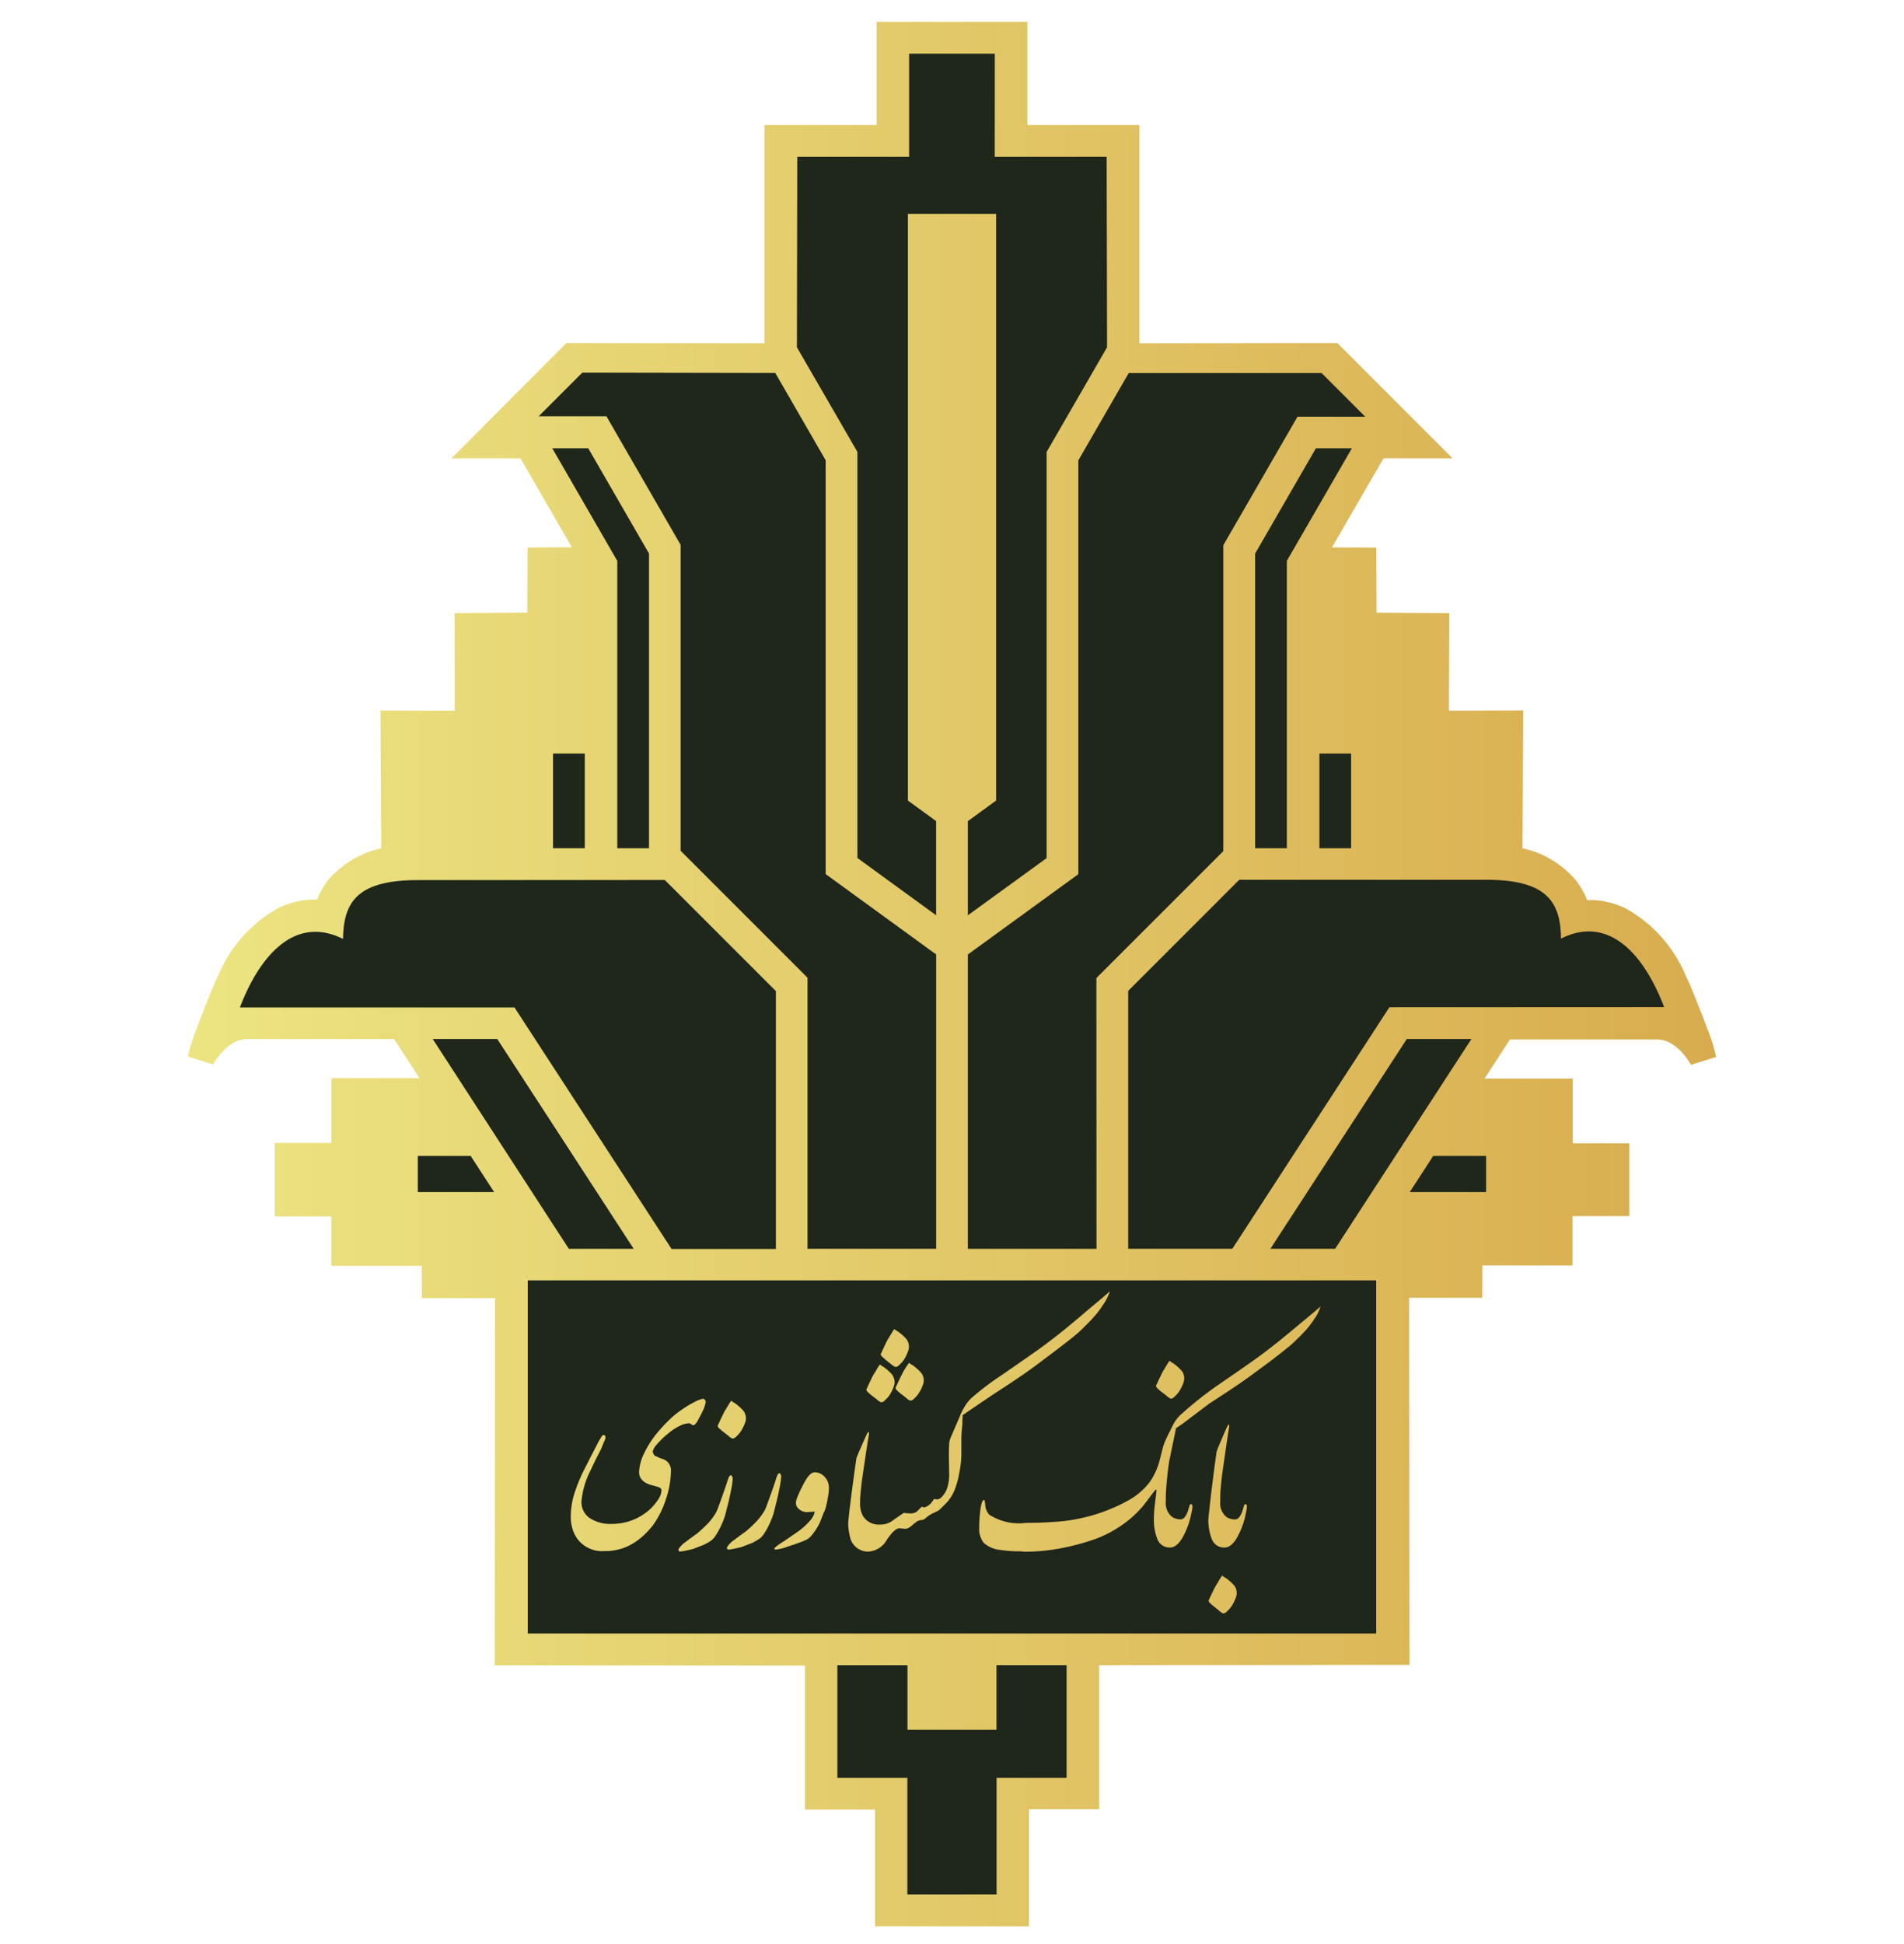 <svg width="48" height="49" viewBox="0 0 48 49" fill="none" xmlns="http://www.w3.org/2000/svg">
    <path fill-rule="evenodd" clip-rule="evenodd" d="M25.94 48.553h-3.88V45.61h-1.767V41.98l-7.822-.008.009-9.253h-1.843l-.006-.814H8.355V30.66H6.927v-1.854h1.428v-1.63h2.222l-.64-.986h-3.71c-.516 0-.853.64-.853.64l-.636-.2c.058-.263.14-.52.246-.768.1-.283.327-.838.327-.838l.03-.075c.05-.122.1-.243.16-.361.3-.72.834-1.319 1.514-1.7a2.166 2.166 0 0 1 .814-.213h.165l.015-.037.023-.054c.066-.149.15-.288.252-.415.065-.079.138-.151.216-.217.314-.283.697-.48 1.11-.57l-.018-3.474 1.873.006-.005-2.462 1.833-.011.007-1.641 1.117-.005-1.296-2.243h-1.74l2.9-2.907 4.99.006v-5.5H22.1v-2.6h3.8v2.6h2.824v5.5l4.99-.005 2.905 2.906h-1.74l-1.3 2.245 1.117.005.007 1.64 1.833.012-.008 2.458 1.874-.006-.02 3.475a2.435 2.435 0 0 1 1.338.798c.1.127.186.266.252.415l.023.054.014.037h.165a2.223 2.223 0 0 1 .814.213c.68.381 1.213.98 1.513 1.7.057.119.11.24.16.36l.03.076s.228.556.328.838c.105.248.187.505.246.768l-.636.2s-.337-.64-.853-.64h-3.71l-.64.986h2.222v1.63h1.429v1.836h-1.435v1.244h-2.27l-.005.814h-1.842l.009 9.253-7.822.008v3.63H25.94v2.95z" fill="url(#a)"/>
    <path fill-rule="evenodd" clip-rule="evenodd" d="M25.125 47.752h-2.25V44.81H21.11v-2.839h1.768V43.6h2.243V41.97h1.768v2.84h-1.765v2.941zm9.57-6.58h-21.39v-8.9h21.389v8.9zm-3.523-1.07c.01.05.005.101-.011.149-.02.062-.047.121-.08.178a.66.66 0 0 1-.145.182.159.159 0 0 1-.093.056.258.258 0 0 1-.1-.063 9.968 9.968 0 0 0-.132-.106 1.05 1.05 0 0 1-.1-.087.111.111 0 0 1-.043-.069l.064-.136a8.44 8.44 0 0 1 .107-.22c.043-.067.086-.138.129-.213l.043-.063a.288.288 0 0 0 .043.035l.057.034c.072.052.14.112.2.178a.31.31 0 0 1 .064.145h-.003zm-5.356-.991c.323 0 .644-.03.96-.093.281-.055.557-.13.827-.224.244-.088.474-.209.686-.358.2-.138.38-.303.536-.489a75.4 75.4 0 0 0 .293-.385c.019-.023.024-.018.029-.014a.038.038 0 0 1 .007.027l-.007.076-.032.265a2.977 2.977 0 0 0-.025.359c-.006.178.024.356.089.523a.326.326 0 0 0 .325.206c.1 0 .198-.075.293-.223.113-.196.193-.408.236-.63l.018-.089a.484.484 0 0 0 .01-.082c0-.046-.011-.07-.035-.07-.024 0-.035.022-.046.063l-.032.11c-.052.142-.112.212-.18.212a.39.39 0 0 1-.221-.062.446.446 0 0 1-.157-.391v-.108c0-.082.007-.205.022-.367.016-.181.037-.361.064-.54l.15-.722.02-.106.168-.114.668-.505c.191-.124.382-.248.572-.375.165-.109.327-.222.486-.338.257-.188.45-.33.579-.43.171-.133.293-.229.365-.288.072-.058.142-.122.21-.192.087-.082.17-.167.248-.255.07-.082.135-.168.193-.259a.975.975 0 0 0 .136-.258.106.106 0 0 0 .014-.054c0 .008-.179.159-.536.454-.186.157-.374.312-.565.465-.205.163-.414.32-.63.474-.303.212-.608.422-.914.632a9.34 9.34 0 0 0-.847.677.87.87 0 0 0-.19.227 1.647 1.647 0 0 0-.087.17l-.032.063c-.06.114-.113.23-.157.351l-.1.392c-.05.182-.13.354-.236.51a1.717 1.717 0 0 1-.55.474 4.395 4.395 0 0 1-1.916.542 7.923 7.923 0 0 1-.65.021 1.387 1.387 0 0 1-.936-.206.393.393 0 0 1-.1-.236c-.007-.09-.018-.135-.032-.135-.038 0-.068.079-.09.235-.02.15-.03.302-.031.454a.581.581 0 0 0 .11.389.719.719 0 0 0 .419.181c.165.026.332.038.5.035l.1.01zm-7.344-1.858a1.733 1.733 0 0 1-.036.275c-.024.128-.048.24-.072.337l-.086.337a2.115 2.115 0 0 1-.232.495.51.51 0 0 1-.111.127 1.25 1.25 0 0 1-.193.113l-.257.1c-.055.017-.111.03-.168.04a1.137 1.137 0 0 1-.168.029c-.024 0-.038-.009-.043-.025a.072.072 0 0 1 .014-.058.73.73 0 0 1 .18-.17c.098-.074.195-.145.29-.214.11-.096.19-.172.243-.227.082-.085.154-.18.214-.282a.893.893 0 0 0 .06-.14c.027-.071.069-.187.126-.348l.086-.248c.01-.036.024-.08.043-.133.019-.053.043-.08.072-.08a.15.15 0 0 1 .036.07l.002.002zm5.229.779v.006c.1-.098.16-.158.178-.18a1.05 1.05 0 0 0 .179-.284c.058-.145.1-.295.125-.448.03-.142.047-.287.053-.431v-.379c0-.132.008-.265.025-.4 0-.124.007-.2.007-.233v-.017a.946.946 0 0 0 .056-.034l.21-.145.512-.346c.2-.128.397-.258.592-.39.17-.113.337-.231.5-.353.267-.2.467-.351.6-.453.179-.138.305-.237.38-.3.075-.062.149-.13.222-.206.09-.087.178-.178.26-.272.076-.087.145-.18.208-.279a1.14 1.14 0 0 0 .15-.28.13.13 0 0 0 .017-.061c0 .009-.187.17-.561.48a35.03 35.03 0 0 1-.59.495c-.213.172-.432.338-.655.5-.315.221-.632.442-.95.66a7.167 7.167 0 0 0-.7.53.954.954 0 0 0-.174.2c-.048.074-.09.152-.127.233l-.012.027v.007l-.242.56a.502.502 0 0 0-.036.178 4.57 4.57 0 0 0-.007.27l.007.449a1.04 1.04 0 0 1-.071.427.664.664 0 0 1-.082.13.323.323 0 0 1-.082.078l-.043.02a.21.21 0 0 1-.1-.013 1.732 1.732 0 0 1-.072.1.31.31 0 0 1-.15.106.072.072 0 0 1-.086-.013 2.05 2.05 0 0 0-.093.095.255.255 0 0 1-.172.08c-.065 0-.13-.005-.193-.014-.105.07-.208.142-.308.214a.506.506 0 0 1-.286.08.466.466 0 0 1-.43-.208.643.643 0 0 1-.077-.34c0-.054 0-.14.014-.261.012-.144.029-.286.05-.428l.122-.816.029-.174a.316.316 0 0 0 .007-.107l-.03.013c-.042.084-.099.209-.17.373a4.77 4.77 0 0 0-.114.274c-.033.22-.076.534-.13.947-.052.412-.078.645-.078.7a1.594 1.594 0 0 0 .049.355c.05.207.237.354.45.354a.57.57 0 0 0 .473-.294c.133-.197.24-.294.322-.294l.1.01a.313.313 0 0 0 .082 0 .43.43 0 0 0 .139-.087c.04-.037.084-.07.129-.1a.241.241 0 0 1 .1-.03.193.193 0 0 0 .086-.028.794.794 0 0 1 .179-.13c.026-.011.08-.038.16-.078l.044-.033.005-.012zm-5.915-2.694a.05.05 0 0 0-.007-.046.146.146 0 0 0-.05-.038.813.813 0 0 0-.25.1c-.092.046-.18.1-.265.159-.09.062-.165.117-.222.165-.13.114-.252.238-.365.369-.152.17-.28.36-.38.567-.078.147-.124.309-.135.476a.3.3 0 0 0 .057.193c.044.052.1.093.164.117a.544.544 0 0 0 .1.035c.029.007.076.02.143.04.067.019.1.048.1.087a.434.434 0 0 1-.075.22 1.372 1.372 0 0 1-.218.262 1.419 1.419 0 0 1-.95.366.946.946 0 0 1-.575-.153.487.487 0 0 1-.2-.41c.024-.257.094-.508.207-.74l.086-.18c.057-.121.1-.208.129-.26.052-.1.087-.17.1-.21.013-.041.039-.095.068-.16a.147.147 0 0 0 .014-.07c0-.04-.017-.058-.05-.058-.014 0-.032.017-.054.052l-.061.1-.164.318-.207.407c-.087.17-.16.345-.222.526a1.987 1.987 0 0 0-.115.674c.001.097.015.194.043.287a.83.83 0 0 0 .15.288.783.783 0 0 0 .665.273c.243.005.483-.058.693-.181.106-.062.204-.136.293-.22.085-.08.164-.167.236-.26.141-.2.25-.422.322-.657.075-.216.116-.442.122-.67a.311.311 0 0 0-.114-.285.283.283 0 0 0-.075-.04l-.09-.032-.128-.059a.175.175 0 0 1-.05-.11.388.388 0 0 1 .1-.169c.086-.103.183-.196.289-.279.088-.078.187-.143.293-.194a.601.601 0 0 1 .229-.065c.016.001.032.007.046.017l.054.035c.029 0 .062-.025.1-.078.01-.013.037-.064.082-.151.037-.068.07-.137.1-.207.019-.05.033-.1.043-.152h-.006zm2.985 2.777-.1.255a1.488 1.488 0 0 1-.154.258.688.688 0 0 1-.146.157c-.068.039-.14.07-.214.094l-.15.055c-.077.024-.153.049-.23.076a.99.99 0 0 1-.228.047l-.03-.014c0-.032.087-.1.258-.206l.279-.192a1.778 1.778 0 0 0 .344-.293.576.576 0 0 0 .132-.212c0-.014.003-.028.007-.041l-.186.014a.3.3 0 0 1-.214-.08.193.193 0 0 1-.072-.175.594.594 0 0 1 .036-.13 3.54 3.54 0 0 1 .129-.276c.037-.076.08-.15.129-.22.062-.082.122-.123.179-.123a.33.33 0 0 1 .25.116.4.4 0 0 1 .107.282c0 .056-.005.111-.014.166l-.025.143a2.193 2.193 0 0 1-.032.148.84.84 0 0 1-.05.148l-.005.003zm-1.077-.916a1.744 1.744 0 0 1-.036.275c-.024.128-.048.24-.072.337l-.086.342a2.115 2.115 0 0 1-.232.495.526.526 0 0 1-.111.127c-.061.043-.126.08-.193.113l-.257.1c-.055.017-.111.03-.168.04a1.137 1.137 0 0 1-.168.029c-.024 0-.038-.009-.043-.025a.072.072 0 0 1 .014-.057.723.723 0 0 1 .182-.172c.098-.074.195-.145.29-.213.11-.097.19-.172.243-.228a1.54 1.54 0 0 0 .214-.282.903.903 0 0 0 .06-.14l.126-.347.086-.249c.01-.037.024-.08.043-.133.019-.053.043-.08.072-.08.017.02.03.042.036.068zm11.07.544c0-.056 0-.145.014-.269.012-.147.029-.293.05-.44l.122-.838.029-.18a.323.323 0 0 0 .007-.11l-.03.014c-.042.088-.1.216-.171.386a3.9 3.9 0 0 0-.114.282 45.047 45.047 0 0 0-.208 1.688c-.006.179.024.357.089.523a.326.326 0 0 0 .325.206c.1 0 .198-.074.293-.223.113-.195.193-.407.236-.628l.018-.09a.484.484 0 0 0 .01-.083c0-.046-.011-.069-.035-.069-.024 0-.034.022-.046.063l-.032.11c-.053.142-.112.212-.18.212a.39.39 0 0 1-.221-.061.446.446 0 0 1-.157-.392V37.742zM18.8 35.696c.01.049.005.1-.011.148-.021.061-.047.121-.08.178a.66.66 0 0 1-.145.183.158.158 0 0 1-.093.055.255.255 0 0 1-.1-.063 3.08 3.08 0 0 0-.136-.107 1.035 1.035 0 0 1-.1-.086.111.111 0 0 1-.043-.069c.029-.059.05-.105.064-.137.048-.1.083-.174.107-.22.043-.069.086-.14.129-.213l.043-.062a.295.295 0 0 0 .043.036l.057.034c.072.052.14.112.2.178a.31.31 0 0 1 .065.145zm3.747-.914a.311.311 0 0 0-.064-.144 1.354 1.354 0 0 0-.2-.18l-.057-.033a.282.282 0 0 1-.043-.034l-.043.062a7.137 7.137 0 0 1-.13.212c-.023.047-.059.12-.106.22l-.064.138c.005.027.02.052.043.069.031.03.065.059.1.086.046.034.091.069.136.105a.25.25 0 0 0 .1.063.157.157 0 0 0 .093-.055.665.665 0 0 0 .147-.182c.032-.058.058-.117.079-.18a.29.29 0 0 0 .01-.148h-.001zm.736-.041c.01.049.005.1-.011.148-.02.061-.047.121-.08.178a.654.654 0 0 1-.145.182.157.157 0 0 1-.093.055.258.258 0 0 1-.1-.062 3.08 3.08 0 0 0-.136-.106 1.035 1.035 0 0 1-.1-.087.112.112 0 0 1-.043-.069c.029-.058.05-.105.064-.136.035-.075.07-.148.107-.22a1.65 1.65 0 0 1 .129-.214l.043-.061a.261.261 0 0 0 .043.034l.057.034c.072.053.14.113.2.18a.312.312 0 0 1 .066.143h-.001zm6.567-.051c.009.049.005.1-.011.148-.02.062-.047.121-.08.178a.666.666 0 0 1-.145.183.158.158 0 0 1-.093.055.257.257 0 0 1-.1-.063 3.08 3.08 0 0 0-.136-.107.986.986 0 0 1-.1-.086.111.111 0 0 1-.043-.069c.029-.059.05-.105.064-.137.048-.1.083-.174.107-.22.043-.069.086-.14.129-.213l.043-.062a.295.295 0 0 0 .043.036l.057.034c.072.052.14.112.2.178a.307.307 0 0 1 .065.145zm-6.94-.8a.31.31 0 0 0-.064-.145 1.312 1.312 0 0 0-.2-.178l-.057-.035a.261.261 0 0 1-.043-.033l-.043.061a9.975 9.975 0 0 1-.13.213 5.72 5.72 0 0 0-.106.22 3.785 3.785 0 0 1-.065.137c.005.028.02.053.043.07l.1.09.136.107a.256.256 0 0 0 .1.058.158.158 0 0 0 .093-.055.66.66 0 0 0 .146-.182c.032-.058.058-.118.079-.18a.292.292 0 0 0 .01-.147l.002-.002zM19.545 9.401l1.27 2.2v10.43l2.786 2.026v7.418h-3.243v-6.832l-3.2-3.2v-7.711l-1.87-3.24h-1.708l1.1-1.1 4.865.009zM16.76 22.18l2.8 2.8v6.5h-2.63l-3.96-6.088H6.048c.552-1.438 1.46-2.3 2.6-1.726.012-.913.342-1.483 1.884-1.483l6.23-.003zm-4.224 4.008 3.439 5.288H14.34l-3.431-5.288h1.628zm15.106 5.288H24.4v-7.418l2.785-2.024V11.603l1.27-2.2h4.863l1.1 1.1H32.71l-1.87 3.239v7.71l-3.2 3.2.003 6.823zm7.385-6.088-3.96 6.087h-2.625v-6.5l2.8-2.8h6.227c1.542 0 1.873.57 1.884 1.483 1.143-.578 2.05.288 2.6 1.726l-6.926.003zm-3 6.087 3.439-5.288h1.629l-3.436 5.288h-1.632zm-19.57-1.43h-1.924v-.91h1.333l.59.91zm25.009 0h-1.925l.59-.91h1.334v.91zM25.079 3.953h2.82l.01 4.8-1.524 2.64v10.236L24.4 23.07v-2.373l.712-.519V5.39h-2.224v14.788l.712.518v2.373l-1.985-1.444V11.39L20.09 8.753l.009-4.8h2.82v-2.6h2.16l-.001 2.6zM13.942 21.38h.8v-2.386h-.8v2.386zm1.62 0h.8v-7.427l-1.532-2.654h-.907l1.639 2.838v7.242zm17.7 0h.8v-2.386h-.8v2.386zm-.82 0h-.8v-7.427l1.532-2.654h.907l-1.64 2.838v7.242z" fill="#1F261A"/>
    <defs>
        <linearGradient id="a" x1="43.265" y1=".553" x2="4.738" y2=".553" gradientUnits="userSpaceOnUse">
            <stop stop-color="#D8AC4E"/>
            <stop offset="1" stop-color="#ECE482"/>
        </linearGradient>
    </defs>
</svg>
